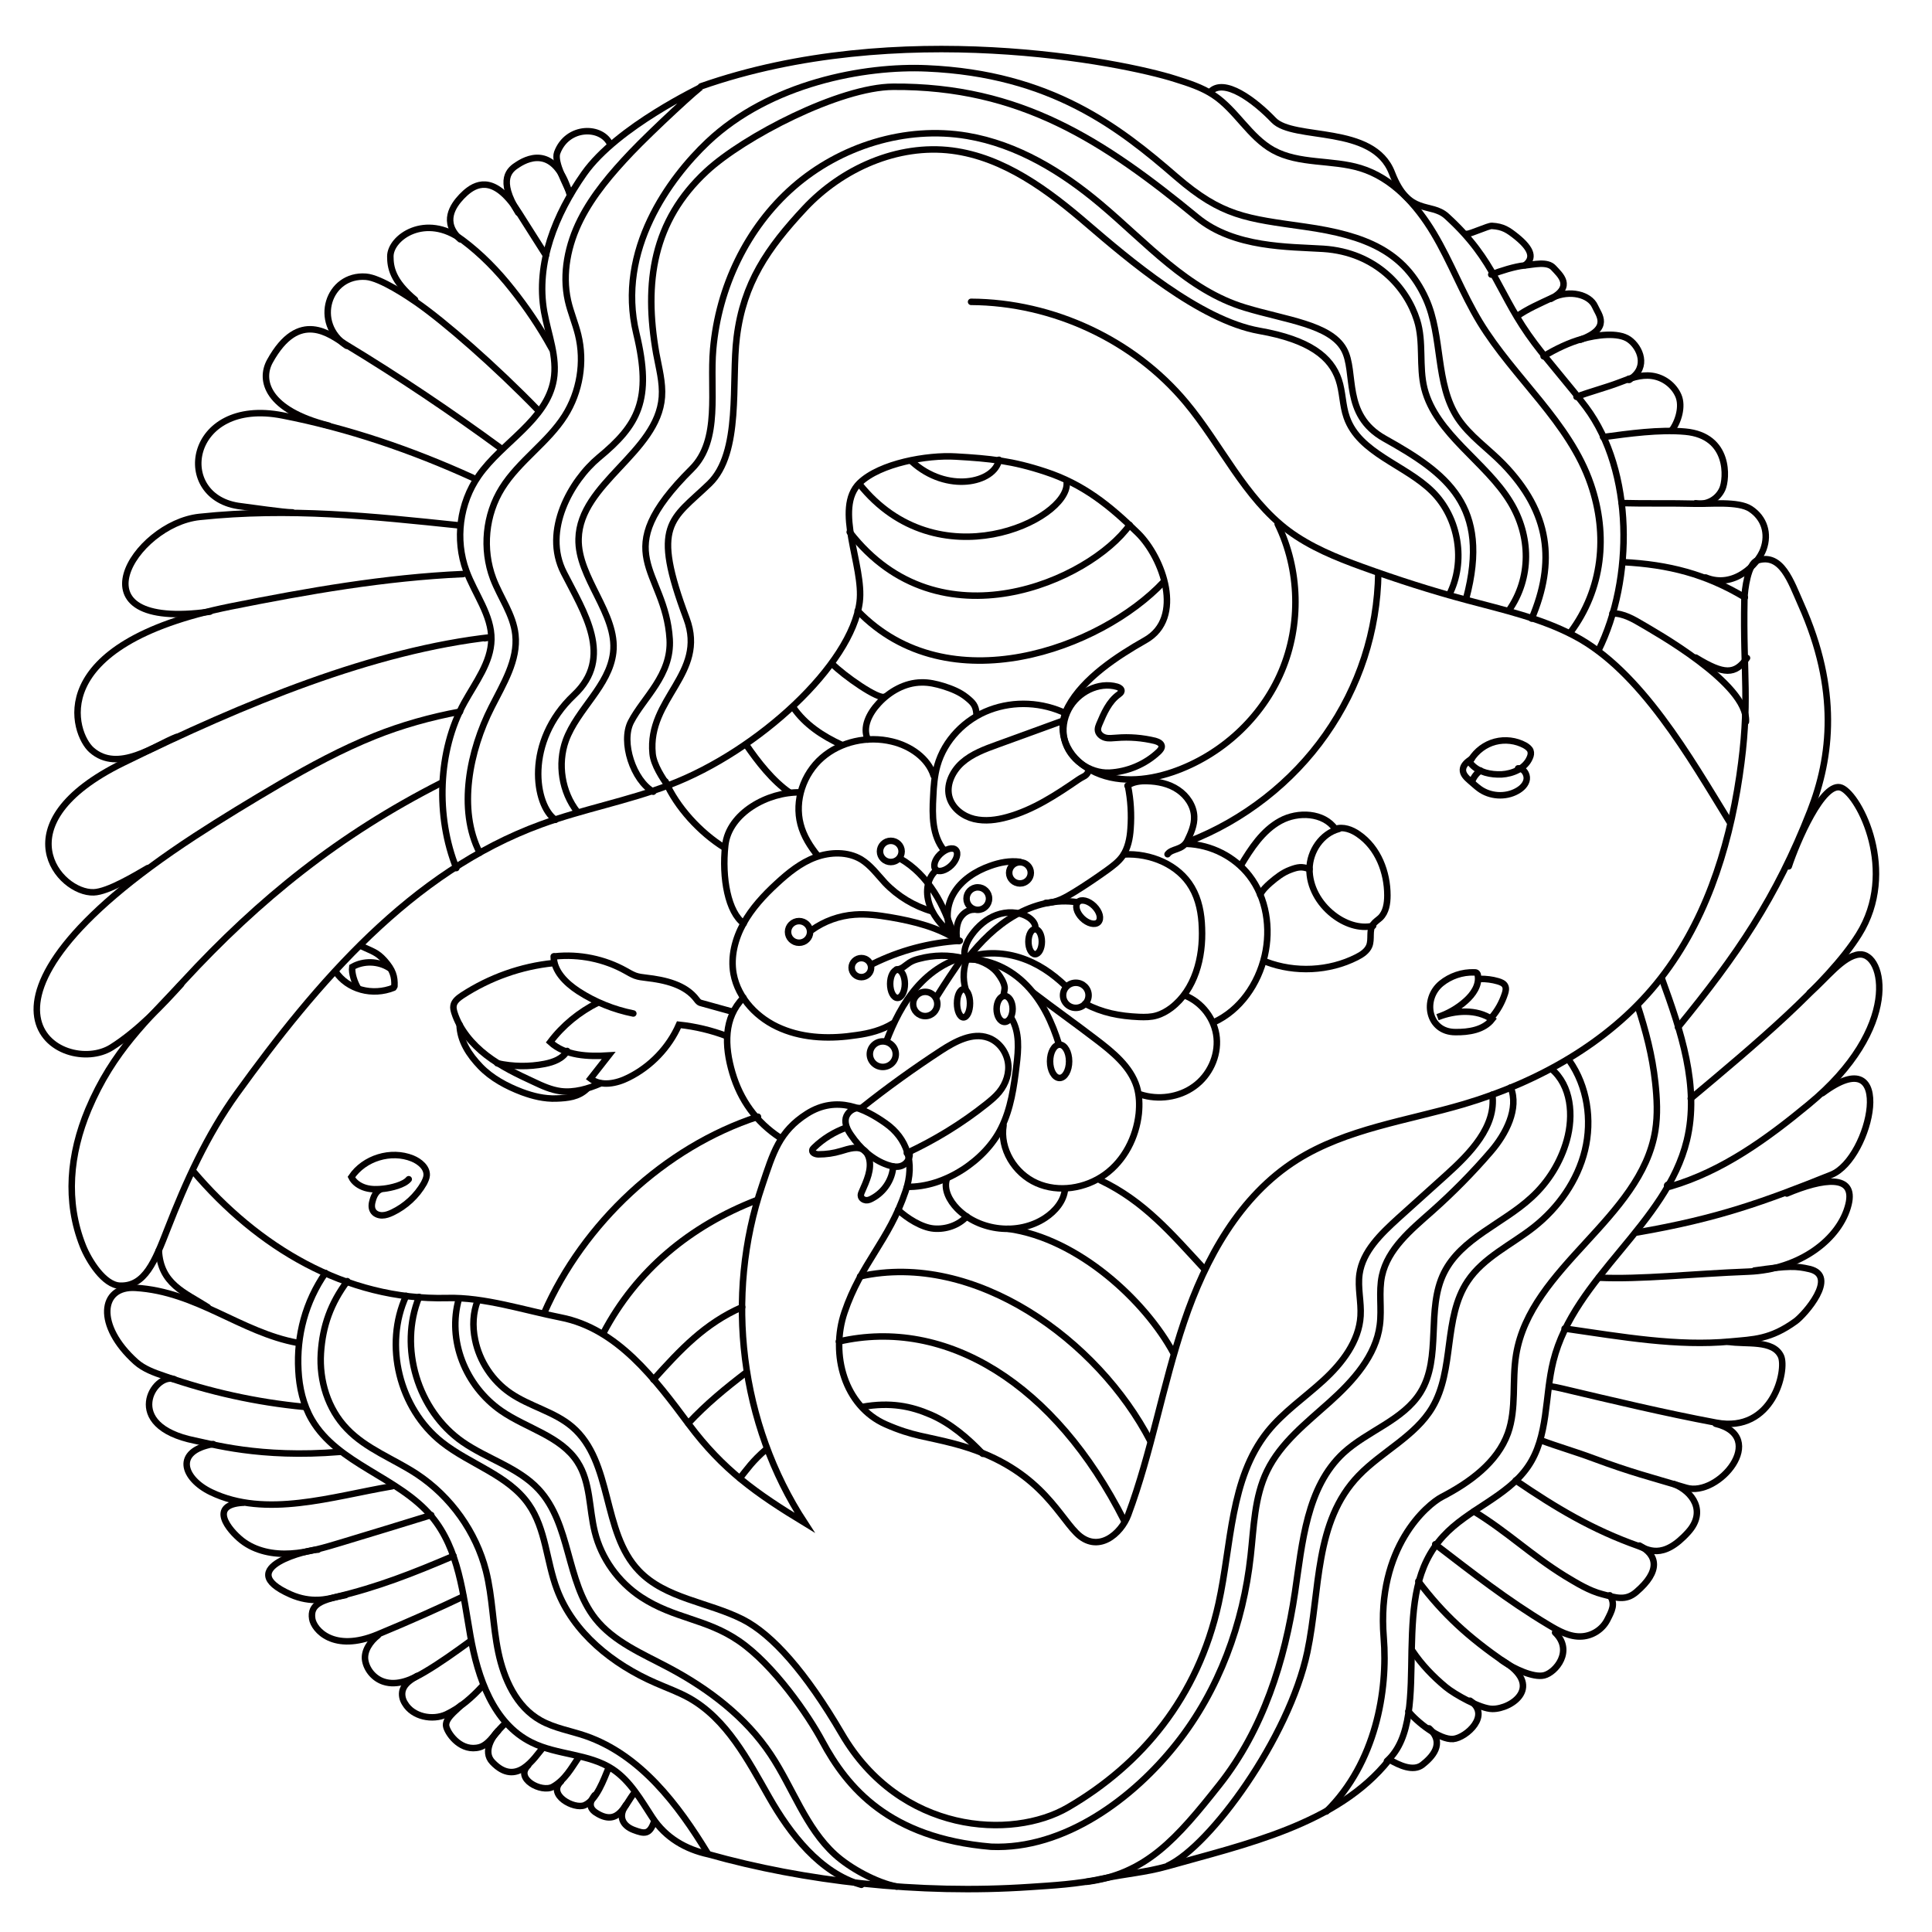 <?xml version="1.0" encoding="utf-8"?>
<!-- Generator: Adobe Illustrator 19.2.1, SVG Export Plug-In . SVG Version: 6.00 Build 0)  -->
<svg version="1.1" id="图层_1_x5F_复制_2" xmlns="http://www.w3.org/2000/svg" xmlns:xlink="http://www.w3.org/1999/xlink"
	 x="0px" y="0px" viewBox="0 0 892.9 892.9" style="enable-background:new 0 0 892.9 892.9;" xml:space="preserve">
<style type="text/css">
	.st0{fill:none;stroke:#040000;stroke-width:3;stroke-linecap:round;stroke-miterlimit:10;}
</style>
<g>
	<ellipse class="st0" cx="411.7" cy="393.5" rx="5" ry="4.9"/>
	<path class="st0" d="M434.5,394.8c2.6-2.5,5.8-3.4,7.2-2c1.4,1.4,0.5,4.6-2,7.1c-2.6,2.5-5.8,3.4-7.2,2S431.9,397.3,434.5,394.8z"
		/>
	<ellipse class="st0" cx="471.4" cy="403.4" rx="5" ry="4.9"/>
	<ellipse class="st0" cx="451.9" cy="415.3" rx="5.2" ry="5.2"/>
	<path class="st0" d="M505.7,418.8c2.6,2.6,3.4,5.8,1.9,7.4c-1.5,1.5-4.9,0.7-7.5-1.9c-2.6-2.6-3.4-5.8-1.9-7.4
		C499.7,415.4,503.1,416.2,505.7,418.8z"/>
	<ellipse class="st0" cx="478.4" cy="435.2" rx="3.1" ry="5.8"/>
	<ellipse class="st0" cx="497.2" cy="460" rx="5.9" ry="5.8"/>
	<ellipse class="st0" cx="489.7" cy="490.5" rx="4.4" ry="7.7"/>
	<ellipse class="st0" cx="464.3" cy="466.3" rx="3.7" ry="6"/>
	<ellipse class="st0" cx="445.3" cy="463.7" rx="3" ry="6.5"/>
	<ellipse class="st0" cx="427.6" cy="464" rx="5.6" ry="5.6"/>
	<ellipse class="st0" cx="414.8" cy="454.7" rx="3.4" ry="6.5"/>
	<ellipse class="st0" cx="408" cy="487.2" rx="6" ry="5.9"/>
	<ellipse class="st0" cx="398.1" cy="447.2" rx="4.5" ry="4.4"/>
	<ellipse class="st0" cx="369.3" cy="430.7" rx="5.1" ry="5"/>
	<path class="st0" d="M416,396.8c6.5,3.7,11.7,9.2,15.7,15.4c4,6.2,6.8,13.1,9.1,20.1"/>
	<path class="st0" d="M432.7,402.2c-4.7,4.1-5.1,11.1-2.8,16.8c2.2,5.7,6.8,10.2,11.5,14.2c-4.6-5.5-4.4-14-0.7-20.2
		c3.6-6.2,10.1-10.4,16.9-12.8c4.4-1.6,9.1-2.5,13.7-1.9"/>
	<path class="st0" d="M450.1,420.4c-3,0-5.6,2.1-6.9,4.8c-1.2,2.7-1.3,5.7-1,8.6"/>
	<path class="st0" d="M446.4,443.8c-1.7-3.9,0.2-8.4,2.7-11.8c2.9-4,6.8-7.4,11.4-9.1s10.1-1.7,14.4,0.8c2.1,1.2,4,3.3,3.6,5.7"/>
	<path class="st0" d="M445.6,443.1c8-3.3,17.3-3.2,25.6-0.6s15.1,7.3,21.4,13.3"/>
	<path class="st0" d="M446.4,443.5c10.5-0.7,20.8,4.3,28.1,11.9c7.3,7.5,11.8,17.2,14.9,27.2"/>
	<path class="st0" d="M447.2,443c5,0.1,11,3,13.9,6.8c1.3,1.7,2.9,4.1,3.2,6.4c0.2,1.2-0.9,4.8-0.4,4.1"/>
	<path class="st0" d="M447.2,442.3c-2,4.7-2.4,10.1-0.9,15"/>
	<path class="st0" d="M409.6,481.4c3.4-9,7.7-17.7,14-25c6.3-7.3,14.8-13,24.4-14.6"/>
	<path class="st0" d="M433.1,460.3c3.8-6.1,7.8-12.1,12-18"/>
	<path class="st0" d="M414.4,448c2.3,0.1,4-1.9,5.9-3.1c1.4-0.9,2.9-1.4,4.5-1.8c6.7-1.8,13.9-1.9,20.6-0.2"/>
	<path class="st0" d="M403.3,445.5c12.5-6.2,26.3-9.9,40.3-10.7"/>
	<path class="st0" d="M375.1,429.9c5.8-4.2,12.8-6.7,19.9-7.2c5.4-0.4,10.9,0.3,16.3,1.2c11.2,1.9,22.5,4.7,31.9,11"/>
	<path class="st0" d="M447.1,443c6.1-7.8,13.3-15,22-20s19-7.6,28.9-6"/>
	<path class="st0" d="M519.4,394.9c12.3-0.7,25.3,4.7,31.4,15.2c3.3,5.6,4.5,12.2,4.7,18.7c0.6,13.7-3.2,28.6-14.2,37
		c-2,1.5-4.3,2.8-6.7,3.5c-2.6,0.8-5.4,0.8-8.1,0.7c-9.2-0.4-16.9-1.9-25-6.1"/>
	<path class="st0" d="M547.4,460c8.1,3.1,14.1,11,14.9,19.6c0.8,8.6-3.3,17.4-10.4,22.5c-7,5.1-16.6,6.4-24.9,3.7"/>
	<path class="st0" d="M477.6,458.8c9.4,7.2,19.3,14.2,28.7,21.4c7.9,6,16.2,12.7,19.1,22.1c1.2,4,1.3,8.3,0.9,12.4
		c-1.2,10.9-6.6,21.6-15.6,28.1s-21.5,8.5-31.6,4c-10.2-4.5-17.1-15.9-15.3-26.7"/>
	<path class="st0" d="M467.5,470.7c3.8,6.4,3.2,14.3,2.3,21.6c-1.2,10-2.6,20.1-7.1,29.1c-7.2,14.7-26,27.5-43.5,27.1"/>
	<path class="st0" d="M360.5,525.8c-11-7.2-18.3-17.4-22-29.9c-3.7-12.5-4.1-25.5,5.1-34.8"/>
	<path class="st0" d="M412.6,473c-5,3.1-10.8,4.6-16.7,5.4c-11.6,1.8-23.9,1.6-34.8-3c-10.9-4.5-20-13.9-22.1-25.4
		c-1.4-7.9,0.7-16.1,4.6-23.2c3.9-7,9.4-13,15.4-18.5c5.3-4.9,11.1-9.6,17.9-12.1s14.9-2.7,21.1,1c4.4,2.7,7.5,7,11,10.8
		c5.9,6.2,13.5,10.8,21.8,13.2"/>
	<path class="st0" d="M343.7,426.8c-7.1-5.2-10.2-20.8-8.5-36.2c1.7-14.8,19.6-24.7,34.7-24.4"/>
	<path class="st0" d="M378.1,395.7c-3.6-4.4-6.7-9.3-8.1-14.7c-2.9-11,1.3-23.3,9.9-30.8c8.6-7.5,21.1-10.2,32.3-7.5
		c8.5,2,16.7,7.6,19.3,15.8"/>
	<path class="st0" d="M401.1,341.8c-2.7-5.7,0.7-12.2,5-16.8c5.1-5.5,12.2-9.5,19.7-9.6c3.5-0.1,6.9,0.7,10.2,1.7
		c3.8,1.2,7.6,2.7,10.7,5.2c3.1,2.5,4.3,3.8,4.6,7.7"/>
	<path class="st0" d="M521.1,363.1c2.6-1.8,5.9-2.2,9-2.1c5,0.1,10.2,1.2,14.3,4c4.2,2.8,7.3,7.4,7.5,12.3c0.2,4-1.5,7.8-3.2,11.3
		c-2.3,4.5-7.1,3.4-9.1,6.2"/>
	<path class="st0" d="M548.5,390c11.2,0.4,22.1,5.9,28.9,14.7c8,10.3,10,24.4,7.1,37c-3,13-11.3,25.2-23.6,30.8"/>
	<path class="st0" d="M573.4,400.1c4.8-8,10.1-16.2,18.3-20.7s20.1-3.9,25.4,3.7c3.7-1.2,7.7,0.3,10.8,2.5
		c9,6.2,13.3,17.5,13.3,28.2c0,3.7-0.6,7.8-3.3,10.4c-1.1,1-2.4,1.8-3.3,3c-2,2.8-0.5,6.8-1.8,10c-1,2.4-3.4,4-5.8,5.2
		c-12.8,6.5-28.5,7.2-41.9,2.1"/>
	<path class="st0" d="M582.4,413.5c1.1-2.2,2.9-3.9,4.7-5.5c2.8-2.4,5.7-4.7,9.2-6c3.4-1.3,5.5-1.7,8.9-0.3"/>
	<path class="st0" d="M618.8,383.1c-8,2.1-13.5,10.3-13.6,18.5c-0.1,8.2,4.4,16,10.9,21.1c5.2,4.1,12.1,6.7,18.5,5.2"/>
	<path class="st0" d="M436.3,393c-5.5-6.9-5.5-16-5-24.8c0.2-4.9,0.6-9.8,1.9-14.4c3.3-11.7,12.7-21.4,24.2-25.7
		c11.5-4.3,24.3-3.6,35.4,1.7"/>
	<path class="st0" d="M483.3,417.3c4.8,0,9.1-2.5,13.2-5c5.2-3.2,10.2-6.6,15.1-10.1c2.6-1.9,5.2-3.8,7.1-6.4
		c2.6-3.7,3.5-8.3,3.8-12.8c0.5-6.6,0.1-13.3-1.2-19.7"/>
	<path class="st0" d="M255.9,442c0,6.8,5.6,12.3,11.4,16.1c7.7,5,16.4,8.5,25.4,10.3"/>
	<path class="st0" d="M276.3,463.4c-8.6,4.3-16.2,10.5-22,18.2c7,6.4,17.5,6.8,27,6.2c-2.8,3.6-5.6,7.1-8.4,10.7
		c4.9,3.8,12.1,2.3,17.6-0.5c10.3-5.1,18.7-13.9,23.3-24.4c7.6,0.8,15.1,2.6,22.2,5.3"/>
	<path class="st0" d="M256.4,442c11.3-1.2,23,1.2,32.8,6.7c1.4,0.8,2.8,1.6,4.3,2.2c1.6,0.6,3.4,0.8,5.1,1c8.7,1,18.2,3.1,23.4,10.1
		c0.3,0.4,0.6,0.8,1,1.1c0.4,0.3,1,0.5,1.5,0.6c4.7,1.3,9.4,2.6,14.1,3.9"/>
	<path class="st0" d="M255.8,445.1c-15,1.5-29.5,6.7-42.1,14.9c-1.8,1.2-3.8,2.7-4.1,4.8c-0.2,1.1,0.1,2.1,0.4,3.2
		c2.5,7.9,8.2,14.6,14.8,19.7c6.6,5.1,14.3,8.8,21.9,12.3c4,1.9,8,3.7,12.4,4.3c6.3,0.8,12.7-1.1,18.5-3.6"/>
	<path class="st0" d="M229.8,491.4c7.2,1.6,14.7,1.7,21.9,0.3c4.1-0.8,8.4-2.4,10.4-6"/>
	<path class="st0" d="M212.4,473.6c0.2,7.5,4.4,13.9,9.6,19.3s12.1,9.1,19.2,11.8c5.1,1.9,10.4,3.2,15.9,3
		c5.4-0.2,10.2-0.7,14.1-4.4"/>
	<path class="st0" d="M188.9,545c-2.1,2.6-8.1,4-11.6,4.4c-2.8,0.3-5.7,0.4-8.4-0.4c-2.7-0.8-5.3-2.5-6.5-5
		c5.9-8.8,18.3-12.6,28.2-8.6c3.4,1.4,6.8,4.2,6.6,7.8c-0.1,1.3-0.7,2.5-1.3,3.7c-3.3,5.8-8.5,10.6-14.6,13.5
		c-1.5,0.7-3.1,1.3-4.7,1.3c-1.7,0-3.4-0.7-4.2-2.1c-0.9-1.5-0.6-3.4-0.1-5c0.6-2.1,1.8-4.4,3.9-5"/>
	<path class="st0" d="M680.1,350.7c-1.8,1.2-3.9,2.8-4,5c-0.1,2.1,1.6,3.7,3.2,5.1c0.8,0.7,1.6,1.4,2.3,2c0.7,0.6,1.4,1.2,2.1,1.7
		c4.9,3.6,12,4.1,17.4,1.1c2.2-1.2,4.2-3.1,4.5-5.5s-1.6-5.2-4-5"/>
	<path class="st0" d="M694,357.9c-5,0.2-10.4-0.9-13.8-4.5c-0.4-0.4-0.8-0.9-0.7-1.5c0-0.3,0.2-0.6,0.4-0.9c2.5-4,6.5-7,11.1-8.2
		c4.6-1.2,9.6-0.6,13.8,1.7c1,0.6,2,1.3,2.5,2.4c0.4,1.1,0.2,2.2-0.3,3.3C704.9,355.2,699.1,357.6,694,357.9z"/>
	<path class="st0" d="M680.3,361.3c0.7-2.1,2.1-3.9,3.9-5.2"/>
	<path class="st0" d="M666.1,454.5c4.2-3.4,9.7-5.3,15.2-5.1c0.4,0,0.8,0,1.1,0.2c0.4,0.3,0.6,0.8,0.6,1.2c0.8,4.5-2.2,8.8-5.6,11.8
		c-3.8,3.4-8.2,5.9-13,7.5c8.1-3.2,18-3.9,25.2,1c-3.8,4.9-10.8,6-17,5.9C660,477,657.2,461.8,666.1,454.5z"/>
	<path class="st0" d="M684.1,452.4c2.8,0,5.5,0.3,8.2,1.1c1.3,0.4,2.7,0.9,3.3,2.1c0.6,1.1,0.3,2.5-0.1,3.7c-1.3,4-3.4,7.8-6.2,11"
		/>
	<path class="st0" d="M492.2,549.6c-0.5,5.5-4.5,10.2-9.2,13.3c-12.3,8.1-30.3,6.2-40.6-4.3c-3.6-3.7-6.4-8.9-4.8-13.8"/>
	<path class="st0" d="M446.8,562.2c-3.8,4.1-9.7,6.1-15.3,5.6c-5.6-0.5-12.3-4.8-16.4-8.6"/>
	<path class="st0" d="M775.5,474.8c27.4-33.5,45.4-59.8,61.1-99.9c9.8-25,13.4-56.1-4.2-95.5c-4.8-10.8-9-23.9-20.2-20.4
		c-4.3,1.3-5.9,13.5-6,17.9c-0.7,35.2,2.8,47.6-2.3,81.9c-5.1,34.4-16.3,68.9-38.4,95.9c-22.4,27.4-54.9,45.5-89,55.6
		c-26.1,7.7-54.2,11.3-77.2,25.8c-26.4,16.7-42.2,45.6-52.1,74.9c-9.9,29.3-15,60.1-25.8,89.1c-3.2,8.7-14.1,18.4-24,8.3
		c-9-9.1-18.4-31.1-56.1-41.1c-13.5-3.6-19.1-3.4-31.9-9c-19.1-8.4-25.7-32.3-19.1-51.8c7.7-22.7,20.5-33.1,28.2-55.9
		c4.6-13.5,0.5-24.6-9.1-31.4c-9.6-6.8-22.6-13.2-36.4-4.5c-12.9,8.2-15.7,18.1-20.7,33c-17.5,51.4-10.2,110.5,19.6,156.1
		c-22.4-13.6-37.8-24.5-53.5-45.5c-15.7-21.1-33.1-44.3-59.2-49.4c-16.8-3.3-35.5-9.5-52.6-9c-47,1.2-87.9-23.9-117.3-58.6"/>
	<path class="st0" d="M826.7,400.4c3.6-11,15.9-39.9,24.4-36.3c8.4,3.6,26.2,38.7,8,67.8c-14,22.5-48.9,51.7-77.7,75.8"/>
	<path class="st0" d="M768.1,452.4c8.7,24,17.5,49.7,11.5,74.6c-9.4,38.9-52,63.2-61.7,102c-4.1,16.4-2.1,34.9-11.8,48.9
		c-9.6,13.9-27.7,19.6-39.1,32.1c-12.8,14-14.1,31.3-14.6,52.8c-0.4,20.2,0.2,40.7-11.4,51.1"/>
	<path class="st0" d="M836.4,458.8c7.7-6.5,15.3-17,22.9-17.7c11.6-1,19.8,33.8-23.5,69.4c-19.1,15.8-39.8,30.8-63.7,37.8
		c-0.6,0.2-1.3,0.3-1.6-0.2c-0.3-0.5,0.9-1,0.8-0.4"/>
	<path class="st0" d="M842.3,505.2c34.5-25.7,22.5,30.3,4.1,37.7c-31.2,12.5-52.2,20.2-89.8,26.7"/>
	<path class="st0" d="M825.8,551.6c16.8-7.1,32-9.1,28.5,5.1c-3.9,15.9-22.5,30.1-46.2,31c-26.2,1-49.6,3.7-69.2,2.8"/>
	<path class="st0" d="M810.8,587.2c16.1-2.3,19.4-2.1,25.5-0.7c13.6,3.2-2.4,21.2-6.4,24.1c-11.7,8.5-19.5,8.4-30.1,9.4
		c-24.8,2.3-49.7-2.1-76.7-6"/>
	<path class="st0" d="M798.7,620.1c8.1,1.4,20.8-1.1,24.4,6.7c2.8,6.2-3.5,35.7-30,30.7c-24-4.5-47.7-10.2-71.4-15.8
		c-1.9-0.4-3.8-0.9-5.8-1"/>
	<path class="st0" d="M792.9,658c24.6,6,1.4,34.1-13.6,29.6c-17.1-5.1-25.1-7-42.9-13.6c-7.7-2.9-16.7-5.5-24.4-8.4"/>
	<path class="st0" d="M773.7,685.9c8.5,3.4,15.1,12.6,6.6,22.1c-12,13.4-19,7.9-23.1,6.5c-21.2-7.5-38.1-17.6-56.7-30.3"/>
	<path class="st0" d="M757.7,714.3c8.3,4.3,9.9,11.8-1.5,21.5c-4.9,4.2-9.4,2.6-15.6,1c-6.2-1.6-11.8-5.1-17.3-8.4
		c-16.1-10-25.9-19.9-42.1-29.9"/>
	<path class="st0" d="M744,737.3c2.7,4,1,7.1-1.2,11.4c-2.2,4.3-6.8,7.3-11.7,7.6c-5.6,0.4-10.9-2.6-15.7-5.5
		c-19-11.4-34.6-23.7-52.1-37.1"/>
	<path class="st0" d="M718.7,754.5c8.7,8.4,0.3,18.5-5.1,19.8c-5,1.2-14.2-3.3-18.4-6.2c-16.5-11.5-27.9-21.7-39.7-37.3"/>
	<path class="st0" d="M694.1,767.3c19.9,11.8,4.7,22.6-4.4,22.5c-5.4,0-17.4-6.7-21.5-10.1c-5.9-4.9-11.2-10.4-15.4-16.7"/>
	<path class="st0" d="M679.4,786c9.9,6.5-1.6,17.1-7.8,17.7c-6.3,0.5-16.8-7.9-20.7-12.8"/>
	<path class="st0" d="M660.5,798.8c7.7,7,1.1,13.5-3.1,16.8c-4.2,3.3-10.7,0.3-15.3-2.4"/>
	<path class="st0" d="M756.8,464.6c3.9,12.1,6.8,23,8.2,35.7c0.8,7.4,1.2,14.9,0,22.3c-6.6,40.6-57.7,62.9-64.3,103.5
		c-2,12.1,0.3,24.8-3.8,36.3c-4.9,13.5-17.6,22.7-30.5,29.4c-6.7,3.5-30.3,23.2-26.9,65c2,24.6-3.7,58-26.5,80.4"/>
	<path class="st0" d="M717,494c9.2,7.7,10.3,21.6,7.1,33c-2.8,10-8.5,19.3-16.3,26.4c-13.2,12.2-32.4,18.8-40.4,34.8
		c-8.5,17-0.9,39.1-10.9,55.3c-8,12.9-24.4,17.7-35.6,28c-17.1,15.9-19,41.5-22.4,64.4c-4.7,31.7-14.8,63.5-34.8,88.8
		c-20,25.3-34.2,41.5-61.5,45"/>
	<path class="st0" d="M725.3,490.2c8.3,11.8,10.6,27.4,7.2,41.4c-3.4,14-12.2,26.5-23.6,35.5c-10.4,8.2-23.3,14-30.6,25
		c-11.4,17-5.9,40.9-16.4,58.5c-7.9,13.2-23.2,20.2-33.9,31.3c-20.7,21.4-17.7,52.7-23.8,81.6c-8.5,39.9-44.9,89.6-64.4,98.7"/>
	<path class="st0" d="M220.7,601.3c-2,5.1-2.5,11.4-1.1,18c2,9.8,7.9,18.8,16.2,24.5c9,6.2,20.4,8.6,28.6,15.6
		c19,16.2,13.6,48.6,30.9,66.6c12.2,12.8,32,14.4,47.9,22.4c13.8,7,29.3,24.6,45.8,52.8c27,46.4,78.7,49.2,104.6,34.1
		c34-19.8,60-50.8,69.6-94.3c6-27.1,5.2-57.5,22.6-79.3c7.3-9.1,17.3-15.9,25.9-23.8s16.4-18,17.1-29.7c0.4-6.5-1.4-13-0.5-19.4
		c1.5-10.5,10-18.6,17.9-25.8c7.4-6.7,14.8-13.3,22.2-20c11.1-10,23.2-22.4,21.3-37.1"/>
	<path class="st0" d="M212.1,600.2c-5.5,19.2,3,40.3,19.5,51.8c11.8,8.2,27.6,11.7,35.3,23.7c6.1,9.4,5.3,21.5,8,32.3
		c3,12.2,10.8,23.1,21.4,30.1c15.4,10.1,30,9.9,45.2,20.3c16.2,11.1,32.2,34.5,38.5,46.3c11.5,21.4,30.8,44.8,78.1,48.8
		c33.9,1.4,65.7-22.4,85.7-47.7c19.6-24.7,30.8-55.5,34.2-86.7c1.5-13.3,1.7-27.2,7.6-39.3c6.3-13,18.2-22.2,29-31.9
		c10.8-9.7,21.3-21.3,23.1-35.5c1-7.6-0.6-15.3,1-22.8c2.7-12.4,13.4-21.2,22.9-29.6c9.8-8.7,19-18,27.5-27.9
		c6.9-8,13-19.8,9.1-29.5"/>
	<path class="st0" d="M193.7,599.4c-9.5,23.3-0.7,52.5,20.1,67c11.4,7.9,25.7,11.8,35.1,21.9c15,16.1,12.6,42.4,26.2,59.7
		c8.5,10.8,21.9,16.3,34.1,22.8c18.4,9.8,35.5,22.8,47,40.1c10.2,15.3,16.1,33.8,29.7,46.2c6.9,6.3,19.2,13,28.5,14.8"/>
	<path class="st0" d="M398,870.2"/>
	<path class="st0" d="M187.7,598.9c-10.4,22.7-3.2,52,16.5,67.6c13,10.3,30.7,15.2,40.1,28.7c8,11.4,8.2,26.3,13.1,39.3
		c7.5,20.1,25.8,34.7,45.6,43.3c5.2,2.3,10.6,4.2,15.6,7c17.3,9.8,27,28.5,36.8,45.7c9.8,17.2,23.5,35,42.7,40.6"/>
	<path class="st0" d="M150.4,588.3c-9.2,13.3-13.4,28.9-12.5,45c0.4,7.9,2.2,15.9,6.2,22.8c12,20.6,40.1,26.5,55.4,44.8
		c12.6,15.1,14.5,36,17.9,55.2s10.5,40.4,28.3,49.2c11.8,5.9,26.5,5.1,37.5,12.4c8.1,5.4,13,14.2,18.3,22.3c6.2,9.4,15.4,14.7,26,17
		c44.1,12.4,96.9,18.6,148.5,15.1c10.4-0.7,22-1.3,33.8-3.9c10.8-2.3,19.1-2.7,29.8-5.7c35.2-10,78.5-19.1,102.4-49.2"/>
	<path class="st0" d="M160.5,592.1c-7.6,10.2-11.4,20.6-12.2,33.3c-0.8,12.7,3.2,25.8,12.1,35c8.9,9.3,21.5,13.8,32.3,20.9
		c15.7,10.4,27.3,26.7,31.9,44.7c3.1,12.3,3.1,25.2,5.7,37.6s8.3,25.2,19.5,31.5c6.4,3.6,13.9,4.8,20.9,7.2
		c25.3,8.8,42.6,31.6,56.4,54.3"/>
	<path class="st0" d="M137.5,620.6c-26.2-4.8-46.5-23.7-74.9-25.4c-16.3-1-18.5,17.4,0.2,34.2c3.7,3.3,8.5,5,13.2,6.6
		c20.8,7.3,42.6,12.1,64.6,14.2"/>
	<path class="st0" d="M80.5,637.4c-9.3-3.2-24.7,21.5,9.6,28.4c6.7,1.3,30,8.3,67,5.2"/>
	<path class="st0" d="M182,687.7"/>
	<path class="st0" d="M98.5,667.4c-18.2,3.2-14,15.9-1,22.2c25.4,12.2,55.9,2,83.7-2.7"/>
	<path class="st0" d="M112.3,694.5c-16.1,0.9-6.7,12.6-0.5,17.5c6.3,4.9,14.6,6.5,22.6,6c8-0.5,15.7-2.8,23.3-5.1
		c13.9-4.2,27.7-8.4,41.6-12.7"/>
	<path class="st0" d="M147,716.2c-3.4-0.3-40.5,8.4-12.7,20.7c9.5,4.2,17.1,2.1,20.5,1.3c19.9-4.7,36-11.1,54.8-19.1"/>
	<path class="st0" d="M159.7,737.2c-11,2.1-16.5,4.2-15.4,11c0.8,4.9,9.7,15.7,30.2,7.2c15.2-6.3,28.8-12.4,39.7-17.6"/>
	<path class="st0" d="M174.7,755.8c-3.6,2.8-6.7,7.3-5.9,11.7c0.8,4.4,4.2,8.3,8.5,9.7c6.3,2.1,13.2-1,18.9-4.4
		c7.3-4.3,14.2-9.3,21.1-14.3"/>
	<path class="st0" d="M192.7,774.6c-2.7,1.6-5.7,3.5-6.6,6.5c-0.6,2.1-0.1,4.4,1.1,6.2c3.6,6.1,12.6,8,19.1,5
		c6.7-3.2,11.8-7.8,16.6-13"/>
	<path class="st0" d="M213,788.2c-2.5,2.7-7.8,6.3-6.7,10c1.1,3.7,7.1,11.6,15.4,9.3c4.9-1.4,8-8.2,12.1-11.1"/>
	<path class="st0" d="M230.1,800c-2.1,2.1-7.3,9.4-2.5,14.4c11.2,11.8,19.6-2.4,23.1-6.4"/>
	<path class="st0" d="M244.1,815.9c-6.4,6.1,6.1,12.8,11.4,9.9c5.7-3.2,8.7-8.9,11.6-13.1"/>
	<path class="st0" d="M259.3,823.3c-6.6,6.1,6,13.1,10.9,11c5.5-2.4,8.8-11.8,11.1-17.3"/>
	<path class="st0" d="M274.8,829.7c-3.2,4.2-2,6.7,1.7,8.7c9.5,5.3,12.3-4.4,16.5-9.6"/>
	<path class="st0" d="M289.4,834.1c-4,5.3-1.6,9.7,3.4,11.6c5,1.9,7.4,2.3,9.5-3.8"/>
	<path class="st0" d="M397.4,512.1c-2.9-0.3-5.8,1.8-6.5,4.6c-0.6,2.8,0.8,5.6,2.5,8c4.1,6,9.8,11.3,16.8,13.7
		c2.1,0.7,4.4,1.2,6.5,0.4c2.2-0.8,3.8-3.1,3.7-5.5"/>
	<path class="st0" d="M398,512.2c11.9-9.5,24.3-18.4,37-26.7c6.5-4.2,14.4-8.5,21.7-5.9c4.8,1.7,8.2,6.2,9.1,11.1s-0.8,10.1-4,14
		c-1.7,2.1-3.8,3.8-5.9,5.5c-11.3,9-23.7,16.6-36.8,22.7"/>
	<path class="st0" d="M391.2,521.1c-5.6,2-10.8,5.2-15,9.3c-0.4,0.4-0.8,0.8-0.8,1.3c-0.1,1.2,1.6,1.8,2.9,1.8c3.5,0,7-0.5,10.3-1.5
		c3.7-1.1,8.2-2.7,11.1-0.1c0.9,0.8,1.5,2,1.9,3.2c1.5,5.2-1.1,10.7-3.3,15.7c-0.3,0.7-0.6,1.4-0.4,2.1c0.2,1,1.3,1.7,2.3,1.8
		c1.1,0.1,2.1-0.4,3-0.9c5.4-2.9,9.2-8.6,9.6-14.7"/>
	<path class="st0" d="M398.6,650.2c12.9-2.3,22.5-0.3,31.5,3.6c9.1,3.9,17.3,10.9,24.1,18.1"/>
	<path class="st0" d="M341.9,683.2c3.4-4.2,5.9-8,12.1-13.3"/>
	<path class="st0" d="M519.6,702.9c-32-63.5-82.4-94.3-131.9-82.9"/>
	<path class="st0" d="M345,634.2c-9.7,7.4-18.6,14.7-26.9,23.6"/>
	<path class="st0" d="M397.5,589.9c53-11.8,110,29.4,134.2,76.2"/>
	<path class="st0" d="M343,604.1c-17.2,7.5-28.5,19.6-41,33.5"/>
	<path class="st0" d="M278.8,616.2c15.2-29,40.2-49.7,71.1-61.6"/>
	<path class="st0" d="M465.9,567.9c32.6,4.5,63.5,33.5,76.4,57.4"/>
	<path class="st0" d="M508.6,545.5c20.3,9.7,32.8,24.6,48,41"/>
	<path class="st0" d="M350.3,516.1c-43.3,14.1-80.7,49.4-98.8,90.7"/>
	<path class="st0" d="M799.3,379.8c-18.1-29.4-41-69.9-71.8-86c-15.4-8.1-32.5-11.9-49.3-16.4c-16.5-4.4-32.7-9.6-48.7-15.4
		c-11.9-4.3-23.9-9.2-34-16.7c-20.4-15.3-31.1-39.8-47.4-59.3c-24-28.8-61.4-46.3-99.3-46.5"/>
	<path class="st0" d="M637,264.8c-0.4,26.9-8.8,52.6-24.3,74.7c-15.5,22.1-37.8,39.5-63.2,49.4"/>
	<path class="st0" d="M590.5,242.2c10.3,21.1,10.9,46.5,1.8,68c-9.1,21.6-27.9,38.9-50.3,46.6c-12.3,4.2-26.4,5.3-37.7-0.8
		c-11.4-6.1-16.7-18.2-10.6-29.5c7-13,22.7-23.3,35.6-30.6c18.3-10.3,8.1-38.2-3.4-49.5c-13-12.8-25.4-22.7-42.8-28.4
		c-15.1-5-25.5-6.1-41.4-7c-13.2-0.8-35,3.1-44.4,12.2c-12.2,11.8,2.1,38.3,0,55c-3.7,29-46.7,68.9-88,84.6
		c-19.3,7.4-39.8,11.1-59.2,18.2c-60,21.9-103.6,73.1-140.7,124.5c-13.8,19.2-23.4,40.5-32,62.5c-5.8,14.9-10.4,26.6-21.9,26.2
		c-7.4-0.2-14.5-11.6-17.2-18.4c-8.2-20.7-6.1-42.4,2.5-63c11.5-27.3,27.3-41.2,43.8-59.1c35.4-38.4,72.4-68,119.2-91.8"/>
	<path class="st0" d="M512.7,357.1c8.4-0.4,16.7-3.9,22.8-9.7c0.7-0.7,1.5-1.6,1.4-2.6c-0.2-1.4-1.8-2-3.1-2.4
		c-5.8-1.4-11.8-1.9-17.8-1.4c-1.8,0.1-3.6,0.4-5.3-0.1c-1.7-0.5-3.3-1.9-3.3-3.7c0-0.8,0.3-1.7,0.6-2.4c2.2-5.2,4.5-10.6,9.1-13.9
		c0.5-0.4,1.1-0.8,1.2-1.5c0.1-1-1-1.7-2-2c-8.6-2.5-18.3,2.6-22.4,10.4c-2.3,4.3-3.1,9.4-1.9,14.1
		C494.1,350.8,503.5,357.5,512.7,357.1z"/>
	<path class="st0" d="M503.3,355.9c-1.3,3.1-2.1,2.5-4.9,4.4c-10.2,7-20.8,14-32.8,17.3c-5,1.4-10.3,2.1-15.4,0.9
		c-5-1.2-9.7-4.7-11.3-9.6c-1.9-5.8,1.1-12.3,5.7-16.4c4.6-4.1,10.6-6.3,16.4-8.4c9.8-3.6,19.6-7.1,29.4-10.7"/>
	<path class="st0" d="M461.7,212.5c-2,10.8-24.1,15.6-40.3,0.8"/>
	<path class="st0" d="M493,223.2c0.9,17.3-59.8,45.8-95.9,0.4"/>
	<path class="st0" d="M522.1,242.6c-18.4,25.7-87.9,56.9-129.4,3.3"/>
	<path class="st0" d="M537.8,268.9c-29,30.9-99.5,56.8-141.4,13.4"/>
	<path class="st0" d="M408.9,322c-2.8,1.6-19-9.8-24.4-15.3"/>
	<path class="st0" d="M389.1,344.3c-8.9-4.1-17-9.4-22.5-17.4"/>
	<path class="st0" d="M365.1,366.4c-8-5.5-14.9-14.4-20.3-22.3"/>
	<path class="st0" d="M334.7,391.7c-11.1-6.9-21.9-18.6-27.1-30.5"/>
	<path class="st0" d="M163.9,437.6"/>
	<path class="st0" d="M182.3,455.8c0.2-4.5-0.7-7.5-4.6-11.9c-3.5-3.9-5.6-4.2-11.1-6.8"/>
	<path class="st0" d="M181.9,456.5c-9.7,3.9-21.2,1-26.9-7.6"/>
	<path class="st0" d="M165.4,456.6c-1.5-2.5-3-6.8-2.6-9.7c5.2-3,12.1-2.8,17.2,0.5"/>
	<path class="st0" d="M83.7,454.9c-8.3,9.2-19.8,21.4-32.2,29.2C29,498.1-30.1,465,90,386.5c12.9-8.4,26.1-16.4,39.4-24.2
		c14.1-8.2,28.5-16,43.7-22.1c12.7-5.1,26-8.8,39.5-11.3"/>
	<path class="st0" d="M210.9,401.2c-9.5-23.7-8.7-54.1,3.7-76.5c5.2-9.4,12.3-18.5,12.5-29.1c0.2-11.3-7.7-21.1-11.6-31.8
		c-5.3-14.4-3.1-31.3,5.7-43.9c10.9-15.6,31.5-25.7,34.7-44.4c1.8-10.4-2.5-20.8-4.4-31.3c-4-22.5,5.2-45.1,18.4-63.9
		c15.4-21.9,54.6-40.1,54.5-40.3c-0.5-0.5-22.9,20.2-32.8,30.6c-8.9,9.4-17.5,19.4-23.3,30.9c-5.8,11.5-8.6,24.9-5.8,37.5
		c1.2,5.3,3.4,10.4,4.7,15.7c3.1,12.6,0.8,26.5-6.2,37.5c-7.9,12.4-21.2,20.9-29,33.4c-7.7,12.3-9.2,28.2-4.1,41.8
		c3.3,8.7,9.3,16.6,10.3,25.9c1.3,11.8-5.6,22.8-11,33.5c-10.2,20-15.8,47.3-5.5,67.3"/>
	<path class="st0" d="M68.3,401.2c-5.7,3.3-18.4,11-25,11.2c-15.9,0.6-43.7-31.7,13.5-59.8c56-27.5,115.8-52.2,170.9-58.2
		c-1.2,0.2-2.5,0.4-3.7,0.6"/>
	<path class="st0" d="M81.6,340.6c-9.8,3.7-27,16.9-39.3,6c-8.3-7.3-23.2-48.7,64.3-66.3c35.5-7.1,71.3-13.4,107.5-15"/>
	<path class="st0" d="M97,282.7c-65.9,9.1-35-40.6-4.8-43.8c41.6-4.4,79.8-0.3,119.9,3.9"/>
	<path class="st0" d="M135.1,236.8c-3.5,0.1-20.2-2.4-23.7-2.8c-31.9-3.6-25-50.7,19.2-42c30.3,5.9,59.8,16,87.9,28.8"/>
	<path class="st0" d="M151.9,196.7c-28.5-7.2-32-20.9-27.2-29.7c13.5-24.5,28-12.2,34.9-7.9c24.8,15,48.9,31.2,72.2,48.3"/>
	<path class="st0" d="M160.2,159.8c-15.9-10.5-8.5-33.2,8.9-31.9c6.8,0.5,20,9.5,23.2,11.7c13.3,9.2,36.5,29.5,56.6,50.2"/>
	<path class="st0" d="M191.8,138.5c-10.5-8.7-11.4-15.1-11.4-20c0-8.8,16.3-20.2,33.3-7.6c8.7,6.5,16.3,14.3,23,22.8
		c6.7,8.4,12.7,17.3,17.9,26.7c0.2,0.3,0.3,0.6,0.5,0.9"/>
	<path class="st0" d="M212.7,110.6c-8.7-7.9-3.3-15.6,0.7-19.8c3.8-3.9,11-10.1,20.7,0c3.1,3.2,5.2,6.7,7.6,10.5
		c3.5,5.6,7.1,11.1,10.6,16.7"/>
	<path class="st0" d="M239.5,98.3c-9.8-15.6-3.8-20-0.1-22.3c5.7-3.7,17.7-8.1,24,14.1"/>
	<path class="st0" d="M263.6,89.9c-1.7-4.4-7.7-14.9-6.1-19.3c4.7-12.7,20.9-12.5,24.6-3.7"/>
	<path class="st0" d="M324,47.1"/>
	<path class="st0" d="M725.7,292.4c15-20,17.6-45,9.5-68.6c-9.8-28.7-35.5-49-51.3-75c-8-13.2-13.4-27.8-21.3-41
		c-7.9-13.2-19.1-25.6-33.9-30.1c-13.2-4-28.3-1.7-40.3-8.3c-11-6.1-17.1-18.6-27.6-25.5c-5.3-3.5-11.5-5.5-17.6-7.4
		C518.9,28.7,415,8,324,39.9"/>
	<path class="st0" d="M738.7,300.7c16.4-32.9,16.4-82.9-5.7-112.5c-6.7-8.9-17.1-20.7-23.7-29.5c-17.1-22.7-17.5-37.7-40.7-58.8
		c-7.4-6.7-17.5,0.2-25.3-20c-8.7-22.6-45.5-14.7-54.7-24.4c-8.5-8.9-23-20-29.4-12.9"/>
	<path class="st0" d="M711,278"/>
	<path class="st0" d="M707.9,285.9c11-26,8.7-48.9-13.2-71.5c-6.9-7.1-15.5-12.9-21-21.2c-10.5-16-6.8-37.6-14.7-55.1
		c-9.9-21.8-27.7-29.3-55.8-33.3c-27.3-3.9-38.3-4.7-59.6-23.1c-26.2-22.7-57.8-47.6-115.2-50.1c-28.7-1.3-72.5,6.7-101.4,34.1
		c-17.3,16.4-42.2,49.8-32.9,88.4c7.4,30.7,0.9,42.3-17.4,57.4c-12.6,10.5-26.1,33.7-16.1,53.2c9.3,18.3,23.2,39.1,4.7,56.5
		c-23,21.7-18.2,51.1-8.6,57.7"/>
	<path class="st0" d="M266.8,375.2c-7.2-9.2-9.2-22.1-5.3-33c5.3-14.5,20.1-25.2,21.9-40.6c2.1-17.8-16.5-34.7-16-52.6
		c0.6-25.7,36.6-39.8,38.5-65.5c0.5-6.8-1.4-13.5-2.6-20.1c-5.8-33-1.5-61.3,23.2-84.2c17.2-16,61.6-39,86.3-39.1
		c58.6-0.4,97.2,24.8,140.6,60.5c17.1,14,42.3,13.4,58.2,14.4c24.4,1.6,38.6,18,43.3,33c3.2,10.1,0.8,21.3,3.4,31.6
		c5.4,21.1,28.4,33.8,39.7,52.4c9.6,15.7,9.9,35.1-0.7,50.2"/>
	<path class="st0" d="M308.6,363.1c-2.3-3.4-6.5-9.5-7-14.8c-2.5-25.5,25.2-36.9,15.7-62.4c-16.5-44-7.1-45.4,10.5-62.3
		c15-14.4,10.1-47.3,12.7-67.8c3.1-24.9,14.2-41.1,31.4-59.5s42.9-29.9,68.1-26.7c24,3.1,44.5,18.4,62.7,34.1
		c18.3,15.7,51.7,44.3,79.3,49.2c23.3,4.1,33.2,12.1,36.7,22.6c1.9,5.6,1.7,11.8,3.7,17.4c5.8,16.6,26.9,21.8,39.5,34.2
		c12.4,12.2,15.7,32.5,7.8,47.9"/>
	<path class="st0" d="M301.9,365.9c-9.2-5.2-15.1-23-10.3-32.3c5.8-11.2,18.9-21.6,17.9-38.2c-2-32.6-29.6-39.2,10.2-78.7
		c13.5-13.4,8.2-36.5,9.9-55.4c2.5-28.4,15.5-56,37.1-74.9s51.8-28.4,80.3-23.6c23.1,3.9,43.8,16.5,61.6,31.5
		c21.2,17.8,40.3,39.9,66.9,47.9c18.8,5.7,39.2,7.7,45.6,19.2c5.9,10.6-1,30.2,18.8,41.3c28.8,16.1,49.1,31.1,37.7,73.9"/>
	<path class="st0" d="M808.6,325.2"/>
	<path class="st0" d="M745.2,283.5c5.1-0.1,9.8,2.7,14.2,5.3c3.9,2.4,48.7,27.1,47.5,44.8"/>
	<path class="st0" d="M750.1,259.8c21.1,1.1,38.3,5.5,56.3,16.3"/>
	<path class="st0" d="M783.7,303.9c13.1,8,18.2,8,23.7,0.2"/>
	<path class="st0" d="M788.3,266.9c12.9,5.3,24.1-5.9,26.7-13.1s0.4-14.4-6-18.6c-5.6-3.7-18.9-2.2-25.6-2.4
		c-10.6-0.3-23.3,0-33.9-0.3"/>
	<path class="st0" d="M783.7,232.6c5.1,1,10.2-1.9,12.3-6.6c2.1-4.7,3.6-24.6-17.1-26.5c-12-1.1-26.1,0.9-38,2.5"/>
	<path class="st0" d="M772.5,199.1c3.2-4.2,5.3-11.3,3.2-16.2c-2.1-4.9-6.9-8.5-12.3-9.2c-5.1-0.7-10.2,1.2-15.1,3.1
		c-5.7,2.2-14,4.4-19.7,6.6"/>
	<path class="st0" d="M753,175.1c-0.2-0.3-0.5,0.4-0.2,0.5c0.3,0.1,0.5-0.3,0.8-0.5c8.3-5.5,4.4-14.6-0.7-18.2
		c-5.1-3.6-15.5-2-21.5-0.3c-6,1.6-12.7,4.8-18,8.1"/>
	<path class="st0" d="M730.5,157c14.2-5.4,8.4-11.4,6.6-15.5c-2.4-5.3-11.5-7.8-19.7-3.9c-5.3,2.5-11.6,5.2-16.3,8.6"/>
	<path class="st0" d="M716.8,138.1c10.6-5.8,4.1-11.1,1.2-14.3s-9.2-1.5-13.5-1.1c-4.3,0.4-11.3,2.6-15.3,4.2"/>
	<path class="st0" d="M679.8,108.9"/>
	<path class="st0" d="M704.8,122.6c4.2-3.2,3.3-7.3-3.8-13.1c-4-3.2-6.3-4.8-11.5-5.1c-1.7-0.1-9.9,3.8-11.6,3.7"/>
	<path class="st0" d="M96,604.1c-10.6-6.8-21.8-10.6-22.6-26.2"/>
</g>
</svg>
